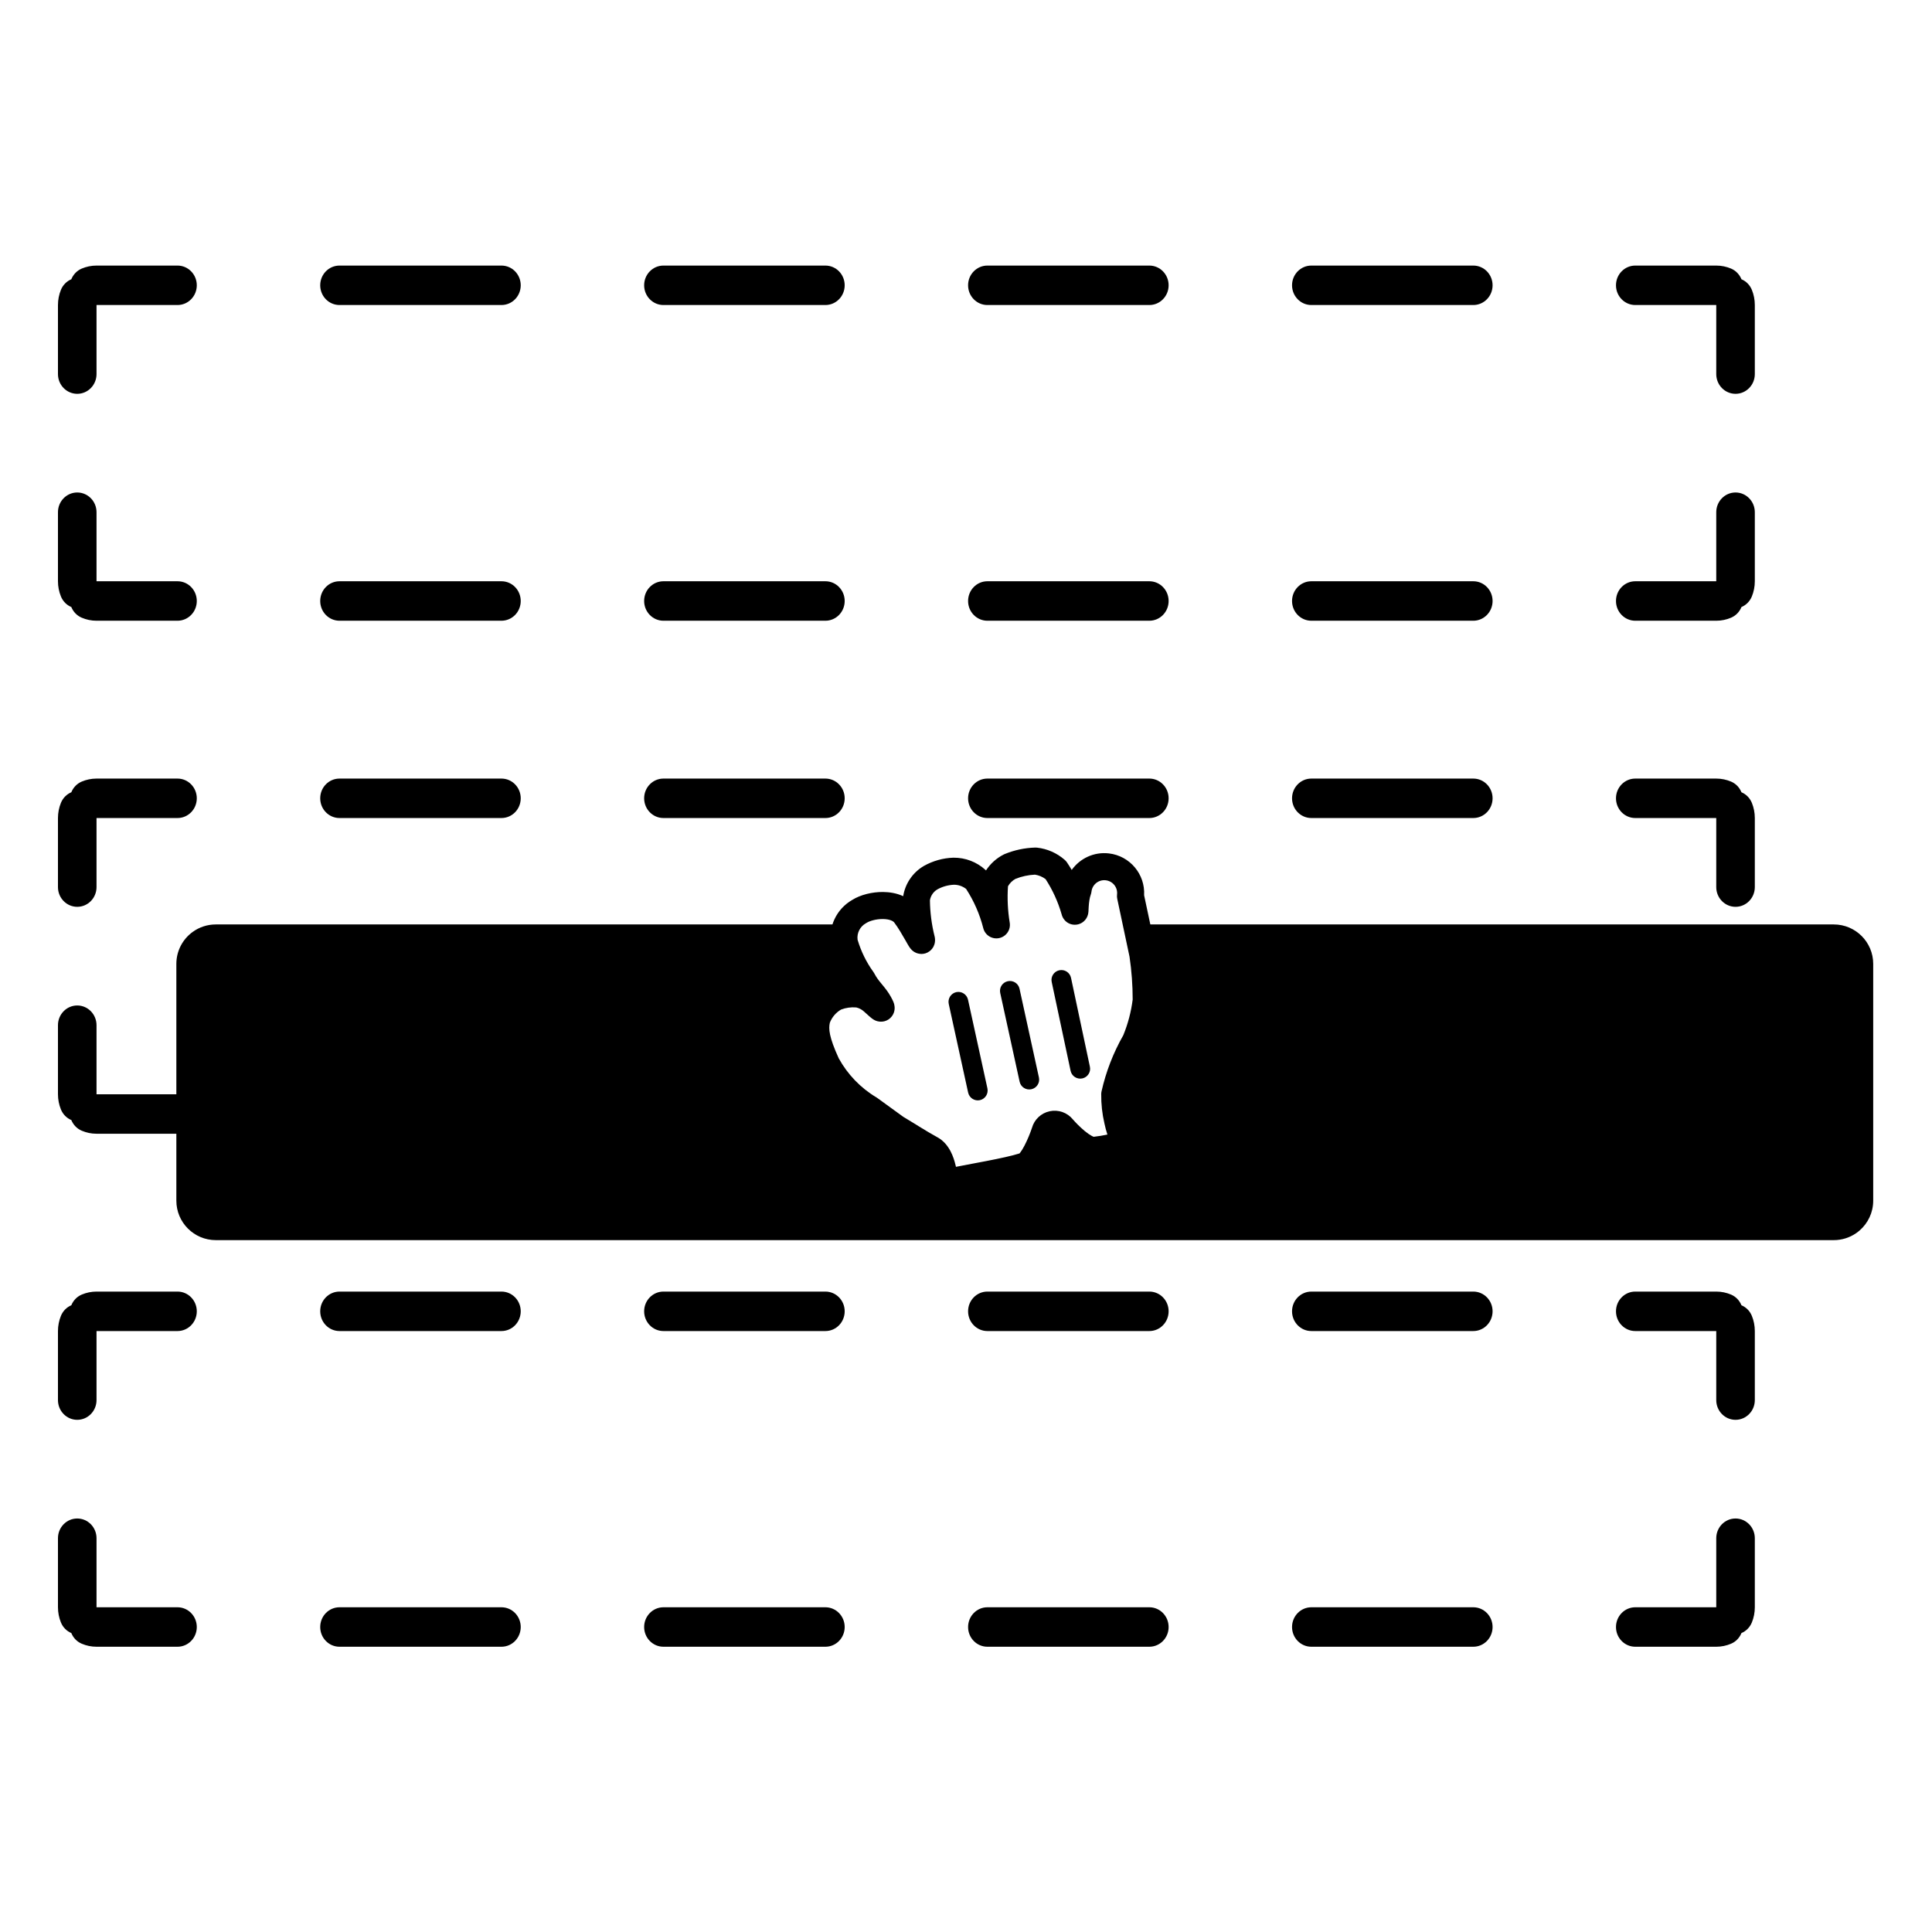 <svg width="100" height="100" viewBox="0 0 100 100" xmlns="http://www.w3.org/2000/svg">
<path fill-rule="evenodd" clip-rule="evenodd" d="M3.692 14.454C3.456 14.554 3.257 14.746 3.152 15.006C3.054 15.248 3 15.513 3 15.788V19.363C3 19.927 3.447 20.384 3.998 20.384C4.549 20.384 4.996 19.927 4.996 19.363L4.996 15.788L9.188 15.788C9.739 15.788 10.186 15.331 10.186 14.767C10.186 14.203 9.739 13.746 9.188 13.746H4.996C4.727 13.746 4.469 13.801 4.232 13.901C3.977 14.009 3.79 14.213 3.692 14.454Z"/>
<path d="M16.574 14.767C16.574 14.203 17.02 13.746 17.572 13.746H25.955C26.507 13.746 26.953 14.203 26.953 14.767C26.953 15.331 26.507 15.788 25.955 15.788H17.572C17.02 15.788 16.574 15.331 16.574 14.767Z"/>
<path d="M33.341 14.767C33.341 14.203 33.788 13.746 34.339 13.746H42.723C43.274 13.746 43.721 14.203 43.721 14.767C43.721 15.331 43.274 15.788 42.723 15.788H34.339C33.788 15.788 33.341 15.331 33.341 14.767Z"/>
<path d="M50.108 14.767C50.108 14.203 50.555 13.746 51.106 13.746H59.49C60.041 13.746 60.488 14.203 60.488 14.767C60.488 15.331 60.041 15.788 59.49 15.788H51.106C50.555 15.788 50.108 15.331 50.108 14.767Z"/>
<path d="M66.876 14.767C66.876 14.203 67.323 13.746 67.874 13.746H76.258C76.809 13.746 77.256 14.203 77.256 14.767C77.256 15.331 76.809 15.788 76.258 15.788H67.874C67.323 15.788 66.876 15.331 66.876 14.767Z"/>
<path d="M83.643 14.767C83.643 14.203 84.09 13.746 84.641 13.746H88.833C89.102 13.746 89.361 13.801 89.598 13.901C89.852 14.009 90.04 14.213 90.137 14.454C90.373 14.554 90.572 14.746 90.677 15.006C90.776 15.248 90.829 15.513 90.829 15.788V19.363C90.829 19.927 90.382 20.384 89.831 20.384C89.28 20.384 88.833 19.927 88.833 19.363V15.788H84.641C84.09 15.788 83.643 15.331 83.643 14.767Z"/>
<path d="M3.998 25.491C4.549 25.491 4.996 25.948 4.996 26.512V30.086H9.188C9.739 30.086 10.186 30.543 10.186 31.108C10.186 31.672 9.739 32.129 9.188 32.129H4.996C4.727 32.129 4.469 32.074 4.232 31.973C3.977 31.865 3.79 31.662 3.692 31.421C3.456 31.321 3.257 31.129 3.152 30.868C3.054 30.626 3 30.361 3 30.086V26.512C3 25.948 3.447 25.491 3.998 25.491Z"/>
<path d="M89.831 25.491C90.382 25.491 90.829 25.948 90.829 26.512V30.086C90.829 30.361 90.776 30.626 90.677 30.868C90.572 31.129 90.373 31.321 90.137 31.421C90.04 31.662 89.852 31.865 89.598 31.973C89.361 32.074 89.102 32.129 88.833 32.129H84.641C84.09 32.129 83.643 31.672 83.643 31.108C83.643 30.543 84.09 30.086 84.641 30.086H88.833V26.512C88.833 25.948 89.28 25.491 89.831 25.491Z"/>
<path d="M16.574 31.108C16.574 30.543 17.02 30.086 17.572 30.086H25.955C26.507 30.086 26.953 30.543 26.953 31.108C26.953 31.672 26.507 32.129 25.955 32.129H17.572C17.02 32.129 16.574 31.672 16.574 31.108Z"/>
<path d="M33.341 31.108C33.341 30.543 33.788 30.086 34.339 30.086H42.723C43.274 30.086 43.721 30.543 43.721 31.108C43.721 31.672 43.274 32.129 42.723 32.129H34.339C33.788 32.129 33.341 31.672 33.341 31.108Z"/>
<path d="M50.108 31.108C50.108 30.543 50.555 30.086 51.106 30.086H59.49C60.041 30.086 60.488 30.543 60.488 31.108C60.488 31.672 60.041 32.129 59.49 32.129H51.106C50.555 32.129 50.108 31.672 50.108 31.108Z"/>
<path d="M66.876 31.108C66.876 30.543 67.323 30.086 67.874 30.086H76.258C76.809 30.086 77.256 30.543 77.256 31.108C77.256 31.672 76.809 32.129 76.258 32.129H67.874C67.323 32.129 66.876 31.672 66.876 31.108Z"/>
<path d="M3.692 41.007C3.456 41.107 3.257 41.299 3.152 41.559C3.054 41.801 3 42.066 3 42.341V45.916C3 46.48 3.447 46.937 3.998 46.937C4.549 46.937 4.996 46.48 4.996 45.916L4.996 42.341L9.188 42.341C9.739 42.341 10.186 41.884 10.186 41.32C10.186 40.756 9.739 40.299 9.188 40.299H4.996C4.727 40.299 4.469 40.354 4.232 40.454C3.977 40.562 3.79 40.766 3.692 41.007Z"/>
<path d="M16.574 41.32C16.574 40.756 17.02 40.299 17.572 40.299H25.955C26.507 40.299 26.953 40.756 26.953 41.32C26.953 41.884 26.507 42.341 25.955 42.341H17.572C17.02 42.341 16.574 41.884 16.574 41.32Z"/>
<path d="M33.341 41.32C33.341 40.756 33.788 40.299 34.339 40.299H42.723C43.274 40.299 43.721 40.756 43.721 41.32C43.721 41.884 43.274 42.341 42.723 42.341H34.339C33.788 42.341 33.341 41.884 33.341 41.32Z"/>
<path d="M50.108 41.32C50.108 40.756 50.555 40.299 51.106 40.299H59.49C60.041 40.299 60.488 40.756 60.488 41.32C60.488 41.884 60.041 42.341 59.49 42.341H51.106C50.555 42.341 50.108 41.884 50.108 41.32Z"/>
<path d="M66.876 41.32C66.876 40.756 67.323 40.299 67.874 40.299H76.258C76.809 40.299 77.256 40.756 77.256 41.32C77.256 41.884 76.809 42.341 76.258 42.341H67.874C67.323 42.341 66.876 41.884 66.876 41.32Z"/>
<path d="M83.643 41.32C83.643 40.756 84.09 40.299 84.641 40.299H88.833C89.102 40.299 89.361 40.354 89.598 40.454C89.852 40.562 90.04 40.766 90.137 41.007C90.373 41.107 90.572 41.299 90.677 41.559C90.776 41.801 90.829 42.066 90.829 42.341V45.916C90.829 46.48 90.382 46.937 89.831 46.937C89.28 46.937 88.833 46.48 88.833 45.916V42.341H84.641C84.09 42.341 83.643 41.884 83.643 41.32Z"/>
<path d="M3.998 52.043C4.549 52.043 4.996 52.501 4.996 53.065V56.639H9.188C9.739 56.639 10.186 57.096 10.186 57.66C10.186 58.224 9.739 58.682 9.188 58.682H4.996C4.727 58.682 4.469 58.627 4.232 58.526C3.977 58.418 3.79 58.215 3.692 57.974C3.456 57.874 3.257 57.682 3.152 57.421C3.054 57.179 3 56.914 3 56.639V53.065C3 52.501 3.447 52.043 3.998 52.043Z"/>
<path d="M89.831 52.043C90.382 52.043 90.829 52.501 90.829 53.065V56.639C90.829 56.914 90.776 57.179 90.677 57.421C90.572 57.682 90.373 57.874 90.137 57.974C90.04 58.215 89.852 58.418 89.598 58.526C89.361 58.627 89.102 58.682 88.833 58.682H84.641C84.09 58.682 83.643 58.224 83.643 57.66C83.643 57.096 84.09 56.639 84.641 56.639H88.833V53.065C88.833 52.501 89.28 52.043 89.831 52.043Z"/>
<path d="M16.574 57.66C16.574 57.096 17.02 56.639 17.572 56.639H25.955C26.507 56.639 26.953 57.096 26.953 57.66C26.953 58.224 26.507 58.682 25.955 58.682H17.572C17.02 58.682 16.574 58.224 16.574 57.66Z"/>
<path d="M33.341 57.66C33.341 57.096 33.788 56.639 34.339 56.639H42.723C43.274 56.639 43.721 57.096 43.721 57.66C43.721 58.224 43.274 58.682 42.723 58.682H34.339C33.788 58.682 33.341 58.224 33.341 57.66Z"/>
<path d="M66.876 57.66C66.876 57.096 67.323 56.639 67.874 56.639H76.258C76.809 56.639 77.256 57.096 77.256 57.66C77.256 58.224 76.809 58.682 76.258 58.682H67.874C67.323 58.682 66.876 58.224 66.876 57.66Z"/>
<path fill-rule="evenodd" clip-rule="evenodd" d="M3.152 68.112C3.257 67.852 3.456 67.66 3.692 67.56C3.79 67.319 3.977 67.115 4.232 67.007C4.469 66.907 4.727 66.852 4.996 66.852H9.188C9.739 66.852 10.186 67.309 10.186 67.873C10.186 68.437 9.739 68.895 9.188 68.895H4.996V72.469C4.996 73.033 4.549 73.49 3.998 73.49C3.447 73.49 3 73.033 3 72.469V68.895C3 68.62 3.054 68.355 3.152 68.112Z"/>
<path d="M17.572 66.852C17.02 66.852 16.574 67.309 16.574 67.873C16.574 68.437 17.02 68.895 17.572 68.895H25.955C26.507 68.895 26.953 68.437 26.953 67.873C26.953 67.309 26.507 66.852 25.955 66.852H17.572Z"/>
<path d="M34.339 66.852C33.788 66.852 33.341 67.309 33.341 67.873C33.341 68.437 33.788 68.895 34.339 68.895H42.723C43.274 68.895 43.721 68.437 43.721 67.873C43.721 67.309 43.274 66.852 42.723 66.852H34.339Z"/>
<path d="M51.106 66.852C50.555 66.852 50.108 67.309 50.108 67.873C50.108 68.437 50.555 68.895 51.106 68.895H59.49C60.041 68.895 60.488 68.437 60.488 67.873C60.488 67.309 60.041 66.852 59.49 66.852H51.106Z"/>
<path d="M67.874 66.852C67.323 66.852 66.876 67.309 66.876 67.873C66.876 68.437 67.323 68.895 67.874 68.895H76.258C76.809 68.895 77.256 68.437 77.256 67.873C77.256 67.309 76.809 66.852 76.258 66.852H67.874Z"/>
<path fill-rule="evenodd" clip-rule="evenodd" d="M84.641 66.852C84.09 66.852 83.643 67.309 83.643 67.873C83.643 68.437 84.09 68.895 84.641 68.895H88.833V72.469C88.833 73.033 89.28 73.49 89.831 73.49C90.382 73.49 90.829 73.033 90.829 72.469V68.895C90.829 68.62 90.776 68.355 90.677 68.112C90.572 67.852 90.373 67.66 90.137 67.56C90.04 67.319 89.852 67.115 89.598 67.007C89.361 66.907 89.102 66.852 88.833 66.852H84.641Z"/>
<path d="M4.996 79.618C4.996 79.054 4.549 78.597 3.998 78.597C3.447 78.597 3 79.054 3 79.618V83.192C3 83.468 3.054 83.732 3.152 83.975C3.257 84.235 3.456 84.427 3.692 84.527C3.79 84.768 3.977 84.972 4.232 85.079C4.469 85.18 4.727 85.235 4.996 85.235H9.188C9.739 85.235 10.186 84.778 10.186 84.214C10.186 83.65 9.739 83.192 9.188 83.192H4.996L4.996 79.618Z"/>
<path fill-rule="evenodd" clip-rule="evenodd" d="M90.829 79.618C90.829 79.054 90.382 78.597 89.831 78.597C89.28 78.597 88.833 79.054 88.833 79.618V83.192H84.641C84.09 83.192 83.643 83.65 83.643 84.214C83.643 84.778 84.09 85.235 84.641 85.235H88.833C89.102 85.235 89.361 85.18 89.598 85.079C89.852 84.972 90.04 84.768 90.137 84.527C90.373 84.427 90.572 84.235 90.677 83.975C90.776 83.732 90.829 83.468 90.829 83.192V79.618Z"/>
<path d="M17.572 83.192C17.02 83.192 16.574 83.65 16.574 84.214C16.574 84.778 17.02 85.235 17.572 85.235H25.955C26.507 85.235 26.953 84.778 26.953 84.214C26.953 83.65 26.507 83.192 25.955 83.192H17.572Z"/>
<path d="M34.339 83.192C33.788 83.192 33.341 83.65 33.341 84.214C33.341 84.778 33.788 85.235 34.339 85.235H42.723C43.274 85.235 43.721 84.778 43.721 84.214C43.721 83.65 43.274 83.192 42.723 83.192H34.339Z"/>
<path d="M51.106 83.192C50.555 83.192 50.108 83.65 50.108 84.214C50.108 84.778 50.555 85.235 51.106 85.235H59.49C60.041 85.235 60.488 84.778 60.488 84.214C60.488 83.65 60.041 83.192 59.49 83.192H51.106Z"/>
<path d="M67.874 83.192C67.323 83.192 66.876 83.65 66.876 84.214C66.876 84.778 67.323 85.235 67.874 85.235H76.258C76.809 85.235 77.256 84.778 77.256 84.214C77.256 83.65 76.809 83.192 76.258 83.192H67.874Z"/>
<path d="M43.886 47.849H11.171C10.727 47.849 10.316 47.99 9.981 48.231C9.465 48.601 9.128 49.207 9.128 49.891V62.146C9.128 63.274 10.043 64.189 11.171 64.189H94.915C95.338 64.189 95.731 64.06 96.057 63.84C96.125 63.794 96.19 63.744 96.251 63.691C96.684 63.316 96.957 62.763 96.957 62.146V49.891C96.957 48.763 96.043 47.849 94.915 47.849H58.826L59.154 49.394C59.272 50.184 59.33 50.982 59.327 51.781C59.24 52.506 59.053 53.216 58.773 53.891C58.279 54.748 57.917 55.675 57.7 56.64C57.694 57.098 57.744 57.555 57.849 58.001C57.936 58.416 58.078 58.816 58.27 59.193C57.738 59.367 57.188 59.484 56.631 59.542C56.094 59.572 55.233 58.669 54.992 58.386C54.87 58.232 54.671 58.161 54.479 58.202C54.287 58.243 54.135 58.388 54.086 58.578C53.9 59.147 53.443 60.206 53.067 60.341C52.49 60.538 51.471 60.73 50.43 60.927C49.902 61.027 49.367 61.127 48.883 61.231C48.883 61.231 48.852 59.844 48.191 59.483C47.786 59.262 47.38 59.011 47.012 58.783C46.779 58.639 46.562 58.504 46.371 58.393L45.004 57.402C44.07 56.844 43.304 56.045 42.785 55.088C42.239 53.895 42.138 53.289 42.284 52.729C42.453 52.256 42.791 51.862 43.232 51.622C43.609 51.468 44.018 51.41 44.422 51.453C44.707 51.507 44.971 51.638 45.186 51.834C45.25 51.891 45.308 51.943 45.359 51.989C45.619 52.224 45.692 52.289 45.5 51.934C45.393 51.737 45.258 51.574 45.117 51.403C44.954 51.206 44.784 51 44.643 50.723C44.221 50.138 43.903 49.485 43.703 48.792C43.662 48.458 43.73 48.13 43.886 47.849Z" fill="currentColor"/>
<path fill-rule="evenodd" clip-rule="evenodd" d="M48.51 46.039C48.31 46.162 48.172 46.365 48.133 46.596C48.14 47.228 48.221 47.856 48.375 48.468C48.38 48.49 48.385 48.512 48.388 48.534L48.389 48.536C48.392 48.559 48.41 48.671 48.385 48.799C48.375 48.855 48.328 49.08 48.105 49.242C47.827 49.444 47.538 49.372 47.413 49.318C47.298 49.269 47.225 49.201 47.2 49.178C47.167 49.146 47.143 49.117 47.128 49.099C47.099 49.063 47.075 49.028 47.06 49.005C47.011 48.93 46.946 48.814 46.884 48.704C46.875 48.689 46.866 48.674 46.858 48.659C46.7 48.381 46.499 48.033 46.286 47.749C46.236 47.682 46.064 47.572 45.694 47.569C45.34 47.567 45.008 47.668 44.851 47.769C44.84 47.776 44.828 47.782 44.817 47.789C44.513 47.959 44.344 48.297 44.388 48.64C44.566 49.24 44.843 49.806 45.21 50.313C45.231 50.342 45.25 50.373 45.266 50.405C45.361 50.59 45.475 50.737 45.624 50.917C45.636 50.932 45.648 50.947 45.661 50.962C45.796 51.126 45.974 51.341 46.115 51.601C46.164 51.692 46.233 51.82 46.269 51.931C46.278 51.962 46.3 52.033 46.306 52.123C46.309 52.178 46.326 52.461 46.087 52.688C45.819 52.942 45.504 52.881 45.421 52.86C45.318 52.834 45.243 52.79 45.216 52.773C45.123 52.717 45.024 52.629 44.975 52.585C44.972 52.582 44.969 52.58 44.966 52.577C44.938 52.553 44.912 52.528 44.884 52.503C44.835 52.459 44.784 52.413 44.722 52.358L44.714 52.351C44.602 52.249 44.465 52.178 44.317 52.145C44.051 52.122 43.783 52.159 43.533 52.255C43.268 52.409 43.063 52.649 42.953 52.935C42.881 53.243 42.905 53.664 43.411 54.774C43.87 55.611 44.543 56.311 45.363 56.801C45.381 56.812 45.398 56.823 45.415 56.835L46.753 57.806C46.946 57.919 47.164 58.054 47.387 58.191C47.452 58.232 47.519 58.273 47.584 58.314C47.893 58.504 48.212 58.697 48.525 58.868C48.854 59.047 49.063 59.33 49.196 59.58C49.33 59.834 49.413 60.105 49.466 60.335C49.471 60.355 49.475 60.375 49.48 60.395C49.754 60.342 50.035 60.289 50.311 60.236C50.565 60.188 50.815 60.141 51.054 60.095C51.775 59.955 52.383 59.825 52.77 59.701C52.779 59.691 52.791 59.678 52.805 59.659C52.868 59.577 52.945 59.454 53.027 59.297C53.187 58.991 53.331 58.63 53.415 58.376C53.537 57.942 53.891 57.611 54.333 57.517C54.78 57.422 55.242 57.585 55.53 57.938C55.635 58.06 55.878 58.32 56.145 58.541C56.282 58.653 56.407 58.74 56.51 58.795C56.562 58.823 56.595 58.835 56.61 58.84C56.848 58.813 57.085 58.775 57.319 58.725C57.258 58.538 57.206 58.346 57.166 58.153C57.049 57.654 56.993 57.143 56.999 56.631C57 56.582 57.005 56.533 57.016 56.486C57.246 55.467 57.625 54.489 58.142 53.582C58.384 52.99 58.547 52.37 58.627 51.737C58.627 50.994 58.573 50.252 58.464 49.518L57.829 46.527C57.813 46.453 57.809 46.376 57.818 46.301C57.861 45.935 57.599 45.605 57.233 45.563C56.868 45.52 56.538 45.782 56.495 46.147C56.489 46.202 56.476 46.256 56.457 46.308C56.396 46.474 56.366 46.704 56.352 46.916C56.349 46.965 56.346 47.01 56.344 47.051C56.344 47.058 56.344 47.066 56.343 47.073C56.342 47.105 56.34 47.14 56.339 47.167C56.337 47.183 56.336 47.212 56.331 47.244C56.329 47.259 56.325 47.291 56.315 47.331C56.31 47.35 56.3 47.384 56.284 47.424C56.271 47.456 56.236 47.538 56.164 47.622C56.089 47.709 55.909 47.867 55.627 47.865C55.361 47.863 55.193 47.717 55.131 47.654C55.023 47.542 54.979 47.42 54.975 47.407L54.974 47.407C54.96 47.369 54.951 47.334 54.945 47.309C54.76 46.67 54.482 46.062 54.12 45.504C53.959 45.382 53.77 45.302 53.569 45.272C53.224 45.287 52.884 45.361 52.563 45.489C52.399 45.578 52.264 45.712 52.173 45.874C52.13 46.503 52.161 47.135 52.263 47.757C52.324 48.127 52.083 48.479 51.715 48.556C51.348 48.632 50.986 48.406 50.894 48.042C50.711 47.321 50.411 46.634 50.005 46.01C49.827 45.871 49.607 45.794 49.38 45.794C49.075 45.806 48.777 45.89 48.51 46.039ZM48.182 61.246L48.182 61.241C48.182 61.234 48.181 61.223 48.18 61.208C48.179 61.178 48.176 61.132 48.17 61.075C48.159 60.96 48.139 60.807 48.102 60.649C48.065 60.487 48.016 60.344 47.959 60.236C47.9 60.125 47.857 60.099 47.855 60.097C47.507 59.907 47.162 59.698 46.849 59.505C46.776 59.46 46.705 59.416 46.637 59.374C46.406 59.231 46.201 59.104 46.02 58.999C45.999 58.987 45.979 58.974 45.96 58.96L44.617 57.986C43.588 57.364 42.743 56.479 42.169 55.421C42.162 55.407 42.154 55.393 42.148 55.379C41.589 54.157 41.396 53.36 41.605 52.553C41.611 52.532 41.617 52.512 41.624 52.493C41.851 51.858 42.305 51.328 42.898 51.006C42.92 50.994 42.943 50.983 42.966 50.974C43.241 50.861 43.529 50.789 43.822 50.757C43.477 50.207 43.21 49.61 43.03 48.985C43.023 48.959 43.017 48.934 43.013 48.907C42.855 47.976 43.296 47.046 44.115 46.578C44.545 46.309 45.148 46.165 45.704 46.169C46.024 46.172 46.403 46.225 46.749 46.386C46.852 45.74 47.235 45.171 47.797 44.834L47.812 44.825C48.28 44.56 48.805 44.412 49.343 44.394L49.362 44.394C49.97 44.39 50.557 44.615 51.006 45.025C51.016 45.034 51.025 45.043 51.035 45.053C51.261 44.705 51.576 44.42 51.95 44.23C51.967 44.221 51.985 44.213 52.002 44.206C52.504 43.999 53.039 43.886 53.581 43.87C53.614 43.869 53.646 43.871 53.679 43.874C54.208 43.933 54.706 44.153 55.107 44.504C55.153 44.544 55.194 44.59 55.228 44.641C55.313 44.767 55.394 44.897 55.472 45.028C55.895 44.434 56.619 44.082 57.395 44.172C58.486 44.298 59.28 45.254 59.219 46.337L59.838 49.248C59.841 49.262 59.844 49.276 59.846 49.29C59.969 50.115 60.029 50.949 60.027 51.783C60.027 51.81 60.025 51.837 60.022 51.864C59.926 52.653 59.724 53.425 59.419 54.159C59.407 54.187 59.394 54.214 59.379 54.24C58.932 55.014 58.602 55.85 58.399 56.721C58.399 57.098 58.444 57.473 58.53 57.84L58.534 57.858C58.608 58.211 58.729 58.553 58.893 58.875C58.986 59.057 58.995 59.271 58.917 59.46C58.839 59.649 58.682 59.795 58.487 59.858C57.907 60.048 57.309 60.175 56.702 60.238C56.691 60.239 56.681 60.24 56.67 60.24C56.347 60.259 56.056 60.139 55.854 60.032C55.637 59.917 55.431 59.766 55.255 59.621C55.025 59.431 54.815 59.225 54.658 59.06C54.556 59.334 54.42 59.654 54.267 59.946C54.165 60.142 54.045 60.344 53.911 60.517C53.796 60.666 53.595 60.894 53.305 60.999L53.293 61.003C52.804 61.17 52.07 61.324 51.321 61.469C51.066 61.519 50.807 61.568 50.549 61.616C50.025 61.715 49.505 61.813 49.028 61.915C48.824 61.958 48.611 61.908 48.447 61.779C48.284 61.65 48.187 61.455 48.182 61.247L48.182 61.246Z"/>
<path d="M56.413 55.214L55.436 50.613C55.377 50.338 55.106 50.162 54.83 50.221C54.554 50.279 54.377 50.55 54.436 50.826L55.414 55.426C55.472 55.702 55.744 55.877 56.02 55.819C56.296 55.76 56.472 55.489 56.413 55.214Z"/>
<path d="M53.775 55.773L52.77 51.176C52.71 50.901 52.438 50.728 52.162 50.788C51.886 50.848 51.711 51.119 51.771 51.394L52.776 55.991C52.836 56.265 53.108 56.439 53.384 56.379C53.66 56.318 53.835 56.047 53.775 55.773Z"/>
<path d="M49.107 51.965L50.11 56.55C50.17 56.828 50.443 57.004 50.719 56.944C50.994 56.884 51.169 56.61 51.108 56.332L50.105 51.747C50.045 51.469 49.772 51.293 49.496 51.353C49.221 51.414 49.046 51.688 49.107 51.965Z"/>
</svg>
